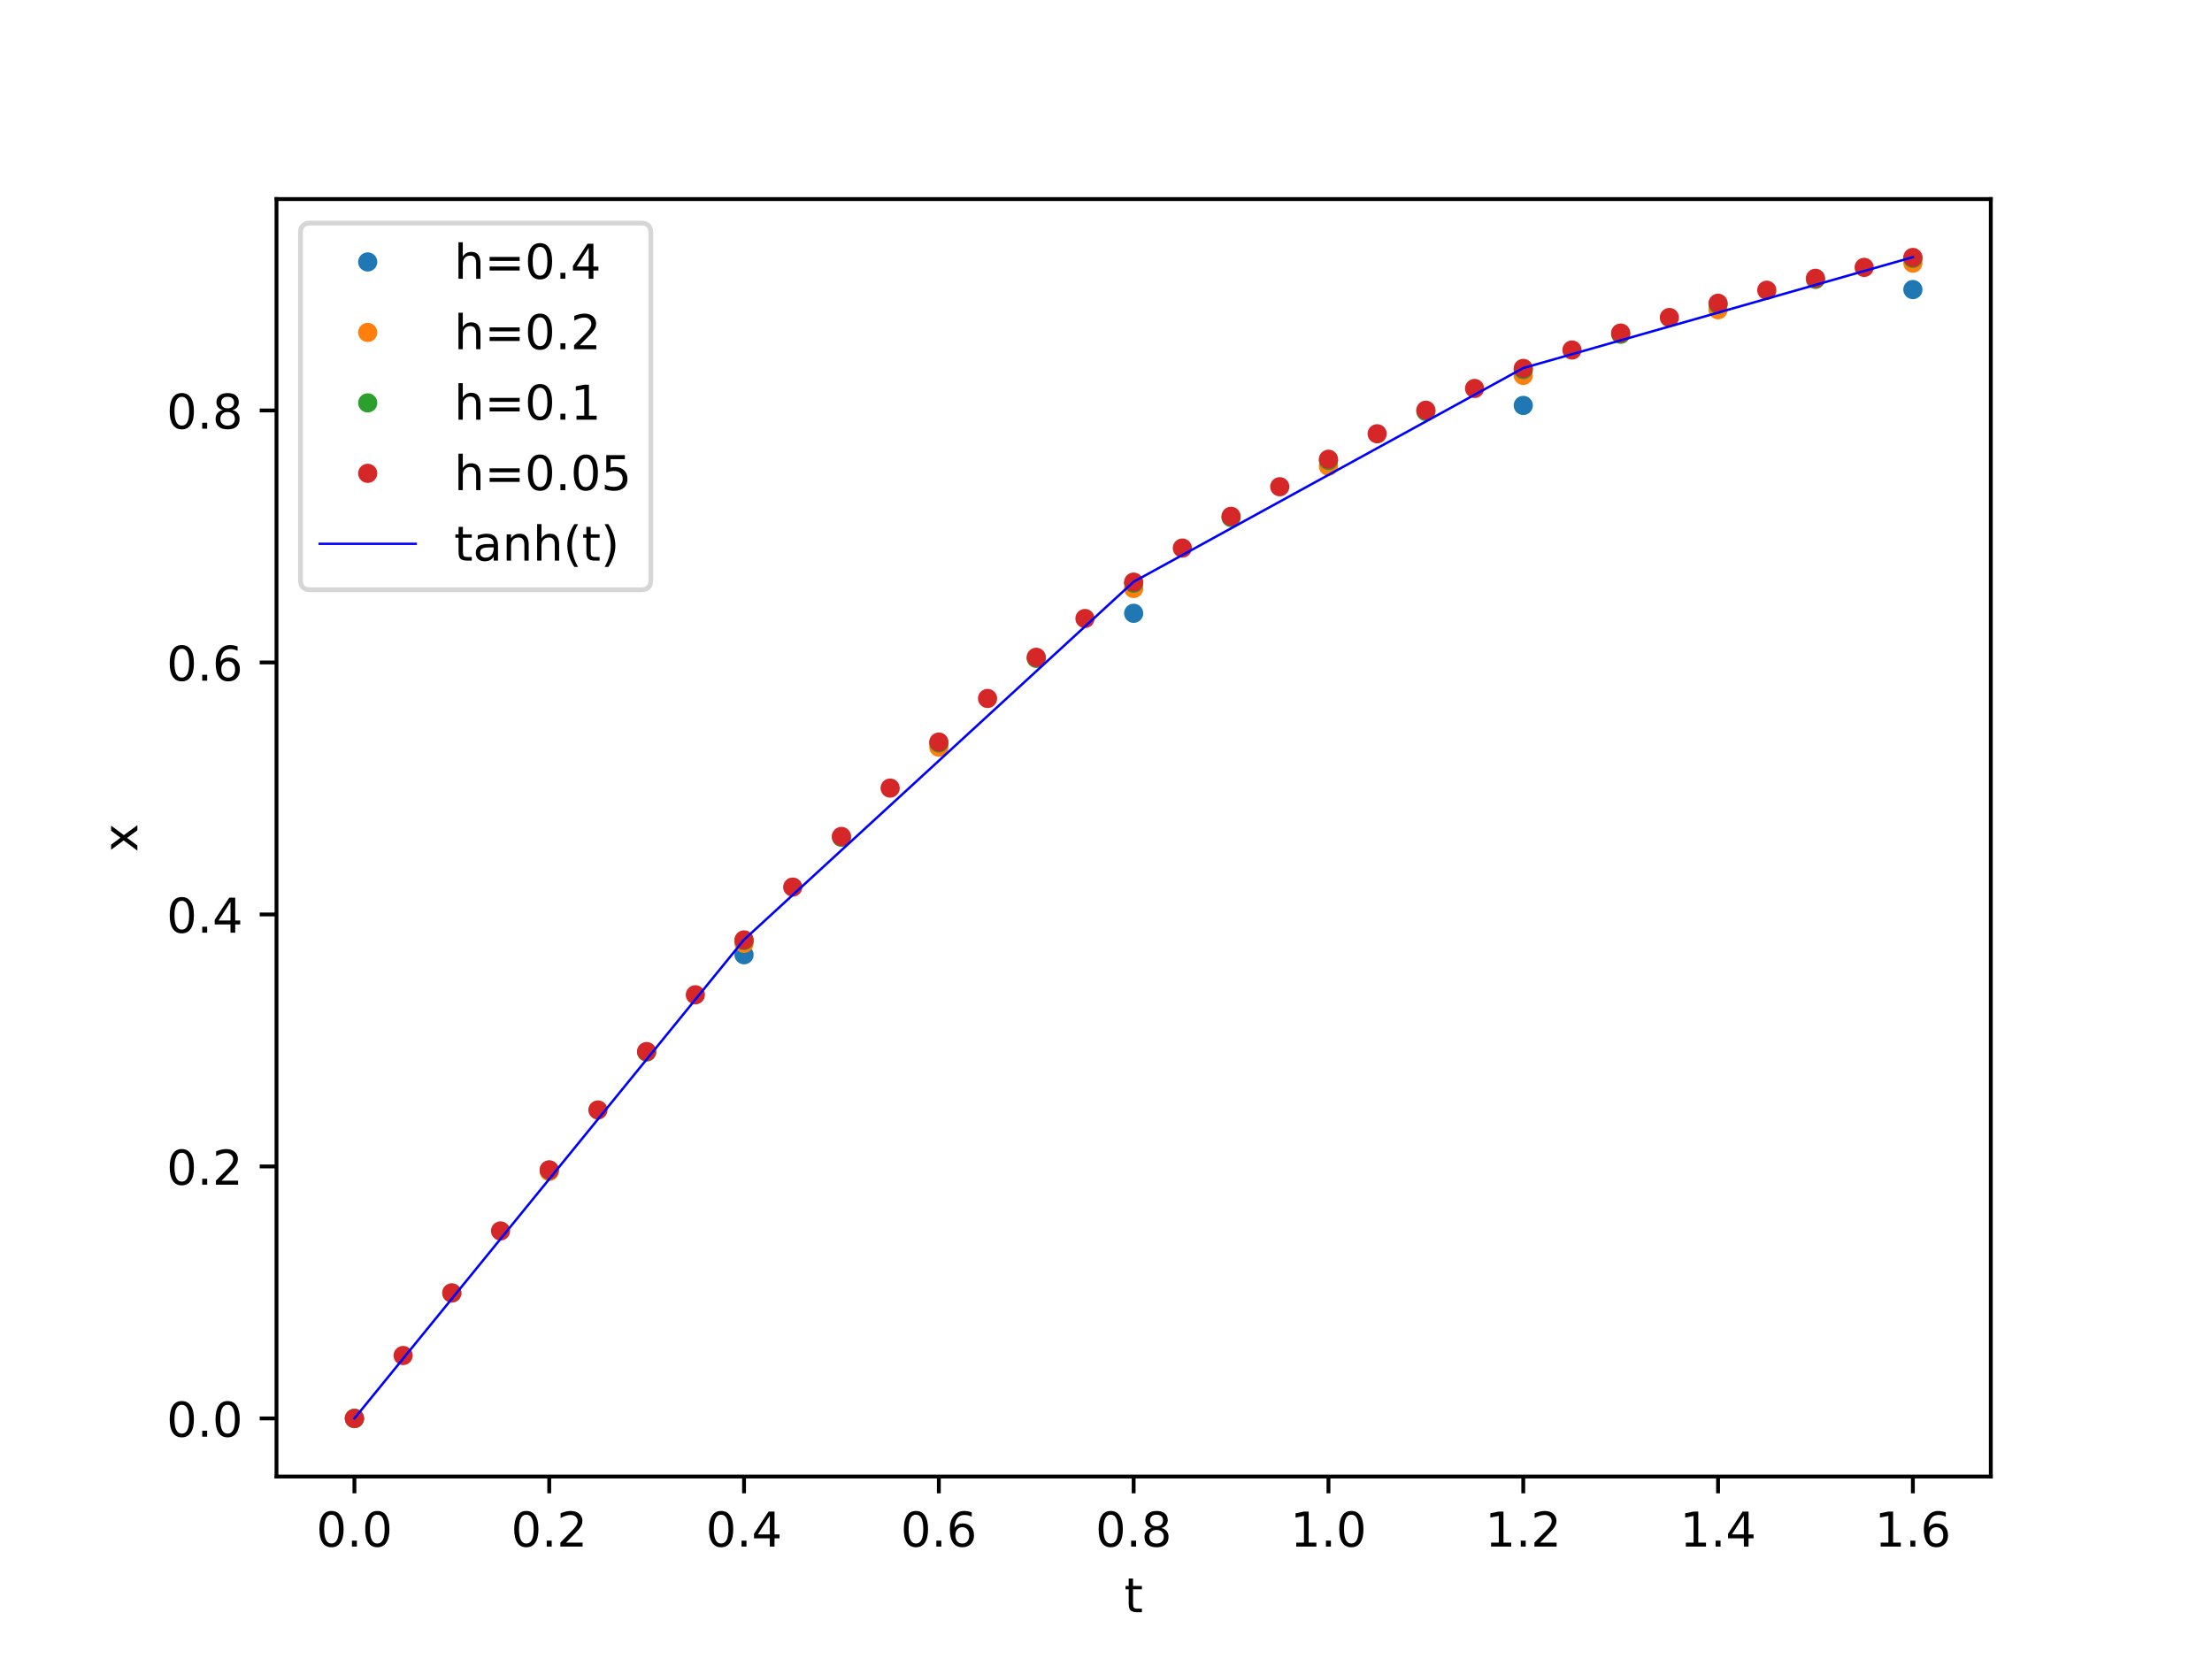 <?xml version="1.0" encoding="utf-8" standalone="no"?>
<!DOCTYPE svg PUBLIC "-//W3C//DTD SVG 1.1//EN"
  "http://www.w3.org/Graphics/SVG/1.1/DTD/svg11.dtd">
<!-- Created with matplotlib (https://matplotlib.org/) -->
<svg height="345.6pt" version="1.1" viewBox="0 0 460.8 345.6" width="460.8pt" xmlns="http://www.w3.org/2000/svg" xmlns:xlink="http://www.w3.org/1999/xlink">
 <defs>
  <style type="text/css">
*{stroke-linecap:butt;stroke-linejoin:round;}
  </style>
 </defs>
 <g id="figure_1">
  <g id="patch_1">
   <path d="M 0 345.6 
L 460.8 345.6 
L 460.8 0 
L 0 0 
z
" style="fill:#ffffff;"/>
  </g>
  <g id="axes_1">
   <g id="patch_2">
    <path d="M 57.6 307.584 
L 414.72 307.584 
L 414.72 41.472 
L 57.6 41.472 
z
" style="fill:#ffffff;"/>
   </g>
   <g id="matplotlib.axis_1">
    <g id="xtick_1">
     <g id="line2d_1">
      <defs>
       <path d="M 0 0 
L 0 3.5 
" id="mbefe0fe104" style="stroke:#000000;stroke-width:0.8;"/>
      </defs>
      <g>
       <use style="stroke:#000000;stroke-width:0.8;" x="73.833" xlink:href="#mbefe0fe104" y="307.584"/>
      </g>
     </g>
     <g id="text_1">
      <!-- 0.0 -->
      <defs>
       <path d="M 31.781 66.406 
Q 24.172 66.406 20.328 58.906 
Q 16.5 51.422 16.5 36.375 
Q 16.5 21.391 20.328 13.891 
Q 24.172 6.391 31.781 6.391 
Q 39.453 6.391 43.281 13.891 
Q 47.125 21.391 47.125 36.375 
Q 47.125 51.422 43.281 58.906 
Q 39.453 66.406 31.781 66.406 
z
M 31.781 74.219 
Q 44.047 74.219 50.516 64.516 
Q 56.984 54.828 56.984 36.375 
Q 56.984 17.969 50.516 8.266 
Q 44.047 -1.422 31.781 -1.422 
Q 19.531 -1.422 13.062 8.266 
Q 6.594 17.969 6.594 36.375 
Q 6.594 54.828 13.062 64.516 
Q 19.531 74.219 31.781 74.219 
z
" id="DejaVuSans-48"/>
       <path d="M 10.688 12.406 
L 21 12.406 
L 21 0 
L 10.688 0 
z
" id="DejaVuSans-46"/>
      </defs>
      <g transform="translate(65.881 322.182)scale(0.1 -0.1)">
       <use xlink:href="#DejaVuSans-48"/>
       <use x="63.623" xlink:href="#DejaVuSans-46"/>
       <use x="95.41" xlink:href="#DejaVuSans-48"/>
      </g>
     </g>
    </g>
    <g id="xtick_2">
     <g id="line2d_2">
      <g>
       <use style="stroke:#000000;stroke-width:0.8;" x="114.415" xlink:href="#mbefe0fe104" y="307.584"/>
      </g>
     </g>
     <g id="text_2">
      <!-- 0.2 -->
      <defs>
       <path d="M 19.188 8.297 
L 53.609 8.297 
L 53.609 0 
L 7.328 0 
L 7.328 8.297 
Q 12.938 14.109 22.625 23.891 
Q 32.328 33.688 34.812 36.531 
Q 39.547 41.844 41.422 45.531 
Q 43.312 49.219 43.312 52.781 
Q 43.312 58.594 39.234 62.25 
Q 35.156 65.922 28.609 65.922 
Q 23.969 65.922 18.812 64.312 
Q 13.672 62.703 7.812 59.422 
L 7.812 69.391 
Q 13.766 71.781 18.938 73 
Q 24.125 74.219 28.422 74.219 
Q 39.75 74.219 46.484 68.547 
Q 53.219 62.891 53.219 53.422 
Q 53.219 48.922 51.531 44.891 
Q 49.859 40.875 45.406 35.406 
Q 44.188 33.984 37.641 27.219 
Q 31.109 20.453 19.188 8.297 
z
" id="DejaVuSans-50"/>
      </defs>
      <g transform="translate(106.463 322.182)scale(0.1 -0.1)">
       <use xlink:href="#DejaVuSans-48"/>
       <use x="63.623" xlink:href="#DejaVuSans-46"/>
       <use x="95.41" xlink:href="#DejaVuSans-50"/>
      </g>
     </g>
    </g>
    <g id="xtick_3">
     <g id="line2d_3">
      <g>
       <use style="stroke:#000000;stroke-width:0.8;" x="154.996" xlink:href="#mbefe0fe104" y="307.584"/>
      </g>
     </g>
     <g id="text_3">
      <!-- 0.4 -->
      <defs>
       <path d="M 37.797 64.312 
L 12.891 25.391 
L 37.797 25.391 
z
M 35.203 72.906 
L 47.609 72.906 
L 47.609 25.391 
L 58.016 25.391 
L 58.016 17.188 
L 47.609 17.188 
L 47.609 0 
L 37.797 0 
L 37.797 17.188 
L 4.891 17.188 
L 4.891 26.703 
z
" id="DejaVuSans-52"/>
      </defs>
      <g transform="translate(147.045 322.182)scale(0.1 -0.1)">
       <use xlink:href="#DejaVuSans-48"/>
       <use x="63.623" xlink:href="#DejaVuSans-46"/>
       <use x="95.41" xlink:href="#DejaVuSans-52"/>
      </g>
     </g>
    </g>
    <g id="xtick_4">
     <g id="line2d_4">
      <g>
       <use style="stroke:#000000;stroke-width:0.8;" x="195.578" xlink:href="#mbefe0fe104" y="307.584"/>
      </g>
     </g>
     <g id="text_4">
      <!-- 0.6 -->
      <defs>
       <path d="M 33.016 40.375 
Q 26.375 40.375 22.484 35.828 
Q 18.609 31.297 18.609 23.391 
Q 18.609 15.531 22.484 10.953 
Q 26.375 6.391 33.016 6.391 
Q 39.656 6.391 43.531 10.953 
Q 47.406 15.531 47.406 23.391 
Q 47.406 31.297 43.531 35.828 
Q 39.656 40.375 33.016 40.375 
z
M 52.594 71.297 
L 52.594 62.312 
Q 48.875 64.062 45.094 64.984 
Q 41.312 65.922 37.594 65.922 
Q 27.828 65.922 22.672 59.328 
Q 17.531 52.734 16.797 39.406 
Q 19.672 43.656 24.016 45.922 
Q 28.375 48.188 33.594 48.188 
Q 44.578 48.188 50.953 41.516 
Q 57.328 34.859 57.328 23.391 
Q 57.328 12.156 50.688 5.359 
Q 44.047 -1.422 33.016 -1.422 
Q 20.359 -1.422 13.672 8.266 
Q 6.984 17.969 6.984 36.375 
Q 6.984 53.656 15.188 63.938 
Q 23.391 74.219 37.203 74.219 
Q 40.922 74.219 44.703 73.484 
Q 48.484 72.75 52.594 71.297 
z
" id="DejaVuSans-54"/>
      </defs>
      <g transform="translate(187.627 322.182)scale(0.1 -0.1)">
       <use xlink:href="#DejaVuSans-48"/>
       <use x="63.623" xlink:href="#DejaVuSans-46"/>
       <use x="95.41" xlink:href="#DejaVuSans-54"/>
      </g>
     </g>
    </g>
    <g id="xtick_5">
     <g id="line2d_5">
      <g>
       <use style="stroke:#000000;stroke-width:0.8;" x="236.16" xlink:href="#mbefe0fe104" y="307.584"/>
      </g>
     </g>
     <g id="text_5">
      <!-- 0.8 -->
      <defs>
       <path d="M 31.781 34.625 
Q 24.75 34.625 20.719 30.859 
Q 16.703 27.094 16.703 20.516 
Q 16.703 13.922 20.719 10.156 
Q 24.75 6.391 31.781 6.391 
Q 38.812 6.391 42.859 10.172 
Q 46.922 13.969 46.922 20.516 
Q 46.922 27.094 42.891 30.859 
Q 38.875 34.625 31.781 34.625 
z
M 21.922 38.812 
Q 15.578 40.375 12.031 44.719 
Q 8.5 49.078 8.5 55.328 
Q 8.5 64.062 14.719 69.141 
Q 20.953 74.219 31.781 74.219 
Q 42.672 74.219 48.875 69.141 
Q 55.078 64.062 55.078 55.328 
Q 55.078 49.078 51.531 44.719 
Q 48 40.375 41.703 38.812 
Q 48.828 37.156 52.797 32.312 
Q 56.781 27.484 56.781 20.516 
Q 56.781 9.906 50.312 4.234 
Q 43.844 -1.422 31.781 -1.422 
Q 19.734 -1.422 13.25 4.234 
Q 6.781 9.906 6.781 20.516 
Q 6.781 27.484 10.781 32.312 
Q 14.797 37.156 21.922 38.812 
z
M 18.312 54.391 
Q 18.312 48.734 21.844 45.562 
Q 25.391 42.391 31.781 42.391 
Q 38.141 42.391 41.719 45.562 
Q 45.312 48.734 45.312 54.391 
Q 45.312 60.062 41.719 63.234 
Q 38.141 66.406 31.781 66.406 
Q 25.391 66.406 21.844 63.234 
Q 18.312 60.062 18.312 54.391 
z
" id="DejaVuSans-56"/>
      </defs>
      <g transform="translate(228.208 322.182)scale(0.1 -0.1)">
       <use xlink:href="#DejaVuSans-48"/>
       <use x="63.623" xlink:href="#DejaVuSans-46"/>
       <use x="95.41" xlink:href="#DejaVuSans-56"/>
      </g>
     </g>
    </g>
    <g id="xtick_6">
     <g id="line2d_6">
      <g>
       <use style="stroke:#000000;stroke-width:0.8;" x="276.742" xlink:href="#mbefe0fe104" y="307.584"/>
      </g>
     </g>
     <g id="text_6">
      <!-- 1.0 -->
      <defs>
       <path d="M 12.406 8.297 
L 28.516 8.297 
L 28.516 63.922 
L 10.984 60.406 
L 10.984 69.391 
L 28.422 72.906 
L 38.281 72.906 
L 38.281 8.297 
L 54.391 8.297 
L 54.391 0 
L 12.406 0 
z
" id="DejaVuSans-49"/>
      </defs>
      <g transform="translate(268.79 322.182)scale(0.1 -0.1)">
       <use xlink:href="#DejaVuSans-49"/>
       <use x="63.623" xlink:href="#DejaVuSans-46"/>
       <use x="95.41" xlink:href="#DejaVuSans-48"/>
      </g>
     </g>
    </g>
    <g id="xtick_7">
     <g id="line2d_7">
      <g>
       <use style="stroke:#000000;stroke-width:0.8;" x="317.324" xlink:href="#mbefe0fe104" y="307.584"/>
      </g>
     </g>
     <g id="text_7">
      <!-- 1.2 -->
      <g transform="translate(309.372 322.182)scale(0.1 -0.1)">
       <use xlink:href="#DejaVuSans-49"/>
       <use x="63.623" xlink:href="#DejaVuSans-46"/>
       <use x="95.41" xlink:href="#DejaVuSans-50"/>
      </g>
     </g>
    </g>
    <g id="xtick_8">
     <g id="line2d_8">
      <g>
       <use style="stroke:#000000;stroke-width:0.8;" x="357.905" xlink:href="#mbefe0fe104" y="307.584"/>
      </g>
     </g>
     <g id="text_8">
      <!-- 1.4 -->
      <g transform="translate(349.954 322.182)scale(0.1 -0.1)">
       <use xlink:href="#DejaVuSans-49"/>
       <use x="63.623" xlink:href="#DejaVuSans-46"/>
       <use x="95.41" xlink:href="#DejaVuSans-52"/>
      </g>
     </g>
    </g>
    <g id="xtick_9">
     <g id="line2d_9">
      <g>
       <use style="stroke:#000000;stroke-width:0.8;" x="398.487" xlink:href="#mbefe0fe104" y="307.584"/>
      </g>
     </g>
     <g id="text_9">
      <!-- 1.6 -->
      <g transform="translate(390.536 322.182)scale(0.1 -0.1)">
       <use xlink:href="#DejaVuSans-49"/>
       <use x="63.623" xlink:href="#DejaVuSans-46"/>
       <use x="95.41" xlink:href="#DejaVuSans-54"/>
      </g>
     </g>
    </g>
    <g id="text_10">
     <!-- t -->
     <defs>
      <path d="M 18.312 70.219 
L 18.312 54.688 
L 36.812 54.688 
L 36.812 47.703 
L 18.312 47.703 
L 18.312 18.016 
Q 18.312 11.328 20.141 9.422 
Q 21.969 7.516 27.594 7.516 
L 36.812 7.516 
L 36.812 0 
L 27.594 0 
Q 17.188 0 13.234 3.875 
Q 9.281 7.766 9.281 18.016 
L 9.281 47.703 
L 2.688 47.703 
L 2.688 54.688 
L 9.281 54.688 
L 9.281 70.219 
z
" id="DejaVuSans-116"/>
     </defs>
     <g transform="translate(234.2 335.861)scale(0.1 -0.1)">
      <use xlink:href="#DejaVuSans-116"/>
     </g>
    </g>
   </g>
   <g id="matplotlib.axis_2">
    <g id="ytick_1">
     <g id="line2d_10">
      <defs>
       <path d="M 0 0 
L -3.5 0 
" id="mbfc5025104" style="stroke:#000000;stroke-width:0.8;"/>
      </defs>
      <g>
       <use style="stroke:#000000;stroke-width:0.8;" x="57.6" xlink:href="#mbfc5025104" y="295.488"/>
      </g>
     </g>
     <g id="text_11">
      <!-- 0.0 -->
      <g transform="translate(34.697 299.287)scale(0.1 -0.1)">
       <use xlink:href="#DejaVuSans-48"/>
       <use x="63.623" xlink:href="#DejaVuSans-46"/>
       <use x="95.41" xlink:href="#DejaVuSans-48"/>
      </g>
     </g>
    </g>
    <g id="ytick_2">
     <g id="line2d_11">
      <g>
       <use style="stroke:#000000;stroke-width:0.8;" x="57.6" xlink:href="#mbfc5025104" y="242.992"/>
      </g>
     </g>
     <g id="text_12">
      <!-- 0.2 -->
      <g transform="translate(34.697 246.791)scale(0.1 -0.1)">
       <use xlink:href="#DejaVuSans-48"/>
       <use x="63.623" xlink:href="#DejaVuSans-46"/>
       <use x="95.41" xlink:href="#DejaVuSans-50"/>
      </g>
     </g>
    </g>
    <g id="ytick_3">
     <g id="line2d_12">
      <g>
       <use style="stroke:#000000;stroke-width:0.8;" x="57.6" xlink:href="#mbfc5025104" y="190.496"/>
      </g>
     </g>
     <g id="text_13">
      <!-- 0.4 -->
      <g transform="translate(34.697 194.295)scale(0.1 -0.1)">
       <use xlink:href="#DejaVuSans-48"/>
       <use x="63.623" xlink:href="#DejaVuSans-46"/>
       <use x="95.41" xlink:href="#DejaVuSans-52"/>
      </g>
     </g>
    </g>
    <g id="ytick_4">
     <g id="line2d_13">
      <g>
       <use style="stroke:#000000;stroke-width:0.8;" x="57.6" xlink:href="#mbfc5025104" y="138"/>
      </g>
     </g>
     <g id="text_14">
      <!-- 0.6 -->
      <g transform="translate(34.697 141.799)scale(0.1 -0.1)">
       <use xlink:href="#DejaVuSans-48"/>
       <use x="63.623" xlink:href="#DejaVuSans-46"/>
       <use x="95.41" xlink:href="#DejaVuSans-54"/>
      </g>
     </g>
    </g>
    <g id="ytick_5">
     <g id="line2d_14">
      <g>
       <use style="stroke:#000000;stroke-width:0.8;" x="57.6" xlink:href="#mbfc5025104" y="85.504"/>
      </g>
     </g>
     <g id="text_15">
      <!-- 0.8 -->
      <g transform="translate(34.697 89.303)scale(0.1 -0.1)">
       <use xlink:href="#DejaVuSans-48"/>
       <use x="63.623" xlink:href="#DejaVuSans-46"/>
       <use x="95.41" xlink:href="#DejaVuSans-56"/>
      </g>
     </g>
    </g>
    <g id="text_16">
     <!-- x -->
     <defs>
      <path d="M 54.891 54.688 
L 35.109 28.078 
L 55.906 0 
L 45.312 0 
L 29.391 21.484 
L 13.484 0 
L 2.875 0 
L 24.125 28.609 
L 4.688 54.688 
L 15.281 54.688 
L 29.781 35.203 
L 44.281 54.688 
z
" id="DejaVuSans-120"/>
     </defs>
     <g transform="translate(28.617 177.487)rotate(-90)scale(0.1 -0.1)">
      <use xlink:href="#DejaVuSans-120"/>
     </g>
    </g>
   </g>
   <g id="line2d_15">
    <defs>
     <path d="M 0 1.5 
C 0.398 1.5 0.779 1.342 1.061 1.061 
C 1.342 0.779 1.5 0.398 1.5 0 
C 1.5 -0.398 1.342 -0.779 1.061 -1.061 
C 0.779 -1.342 0.398 -1.5 0 -1.5 
C -0.398 -1.5 -0.779 -1.342 -1.061 -1.061 
C -1.342 -0.779 -1.5 -0.398 -1.5 0 
C -1.5 0.398 -1.342 0.779 -1.061 1.061 
C -0.779 1.342 -0.398 1.5 0 1.5 
z
" id="m5d1813196e" style="stroke:#1f77b4;"/>
    </defs>
    <g clip-path="url(#pd065dc6434)">
     <use style="fill:#1f77b4;stroke:#1f77b4;" x="73.833" xlink:href="#m5d1813196e" y="295.488"/>
     <use style="fill:#1f77b4;stroke:#1f77b4;" x="154.996" xlink:href="#m5d1813196e" y="198.895"/>
     <use style="fill:#1f77b4;stroke:#1f77b4;" x="236.16" xlink:href="#m5d1813196e" y="127.762"/>
     <use style="fill:#1f77b4;stroke:#1f77b4;" x="317.324" xlink:href="#m5d1813196e" y="84.459"/>
     <use style="fill:#1f77b4;stroke:#1f77b4;" x="398.487" xlink:href="#m5d1813196e" y="60.322"/>
    </g>
   </g>
   <g id="line2d_16">
    <defs>
     <path d="M 0 1.5 
C 0.398 1.5 0.779 1.342 1.061 1.061 
C 1.342 0.779 1.5 0.398 1.5 0 
C 1.5 -0.398 1.342 -0.779 1.061 -1.061 
C 0.779 -1.342 0.398 -1.5 0 -1.5 
C -0.398 -1.5 -0.779 -1.342 -1.061 -1.061 
C -1.342 -0.779 -1.5 -0.398 -1.5 0 
C -1.5 0.398 -1.342 0.779 -1.061 1.061 
C -0.779 1.342 -0.398 1.5 0 1.5 
z
" id="ma2a1f3721e" style="stroke:#ff7f0e;"/>
    </defs>
    <g clip-path="url(#pd065dc6434)">
     <use style="fill:#ff7f0e;stroke:#ff7f0e;" x="73.833" xlink:href="#ma2a1f3721e" y="295.488"/>
     <use style="fill:#ff7f0e;stroke:#ff7f0e;" x="114.415" xlink:href="#ma2a1f3721e" y="244.042"/>
     <use style="fill:#ff7f0e;stroke:#ff7f0e;" x="154.996" xlink:href="#ma2a1f3721e" y="196.512"/>
     <use style="fill:#ff7f0e;stroke:#ff7f0e;" x="195.578" xlink:href="#ma2a1f3721e" y="155.649"/>
     <use style="fill:#ff7f0e;stroke:#ff7f0e;" x="236.16" xlink:href="#ma2a1f3721e" y="122.597"/>
     <use style="fill:#ff7f0e;stroke:#ff7f0e;" x="276.742" xlink:href="#ma2a1f3721e" y="97.129"/>
     <use style="fill:#ff7f0e;stroke:#ff7f0e;" x="317.324" xlink:href="#ma2a1f3721e" y="78.209"/>
     <use style="fill:#ff7f0e;stroke:#ff7f0e;" x="357.905" xlink:href="#ma2a1f3721e" y="64.525"/>
     <use style="fill:#ff7f0e;stroke:#ff7f0e;" x="398.487" xlink:href="#ma2a1f3721e" y="54.814"/>
    </g>
   </g>
   <g id="line2d_17">
    <defs>
     <path d="M 0 1.5 
C 0.398 1.5 0.779 1.342 1.061 1.061 
C 1.342 0.779 1.5 0.398 1.5 0 
C 1.5 -0.398 1.342 -0.779 1.061 -1.061 
C 0.779 -1.342 0.398 -1.5 0 -1.5 
C -0.398 -1.5 -0.779 -1.342 -1.061 -1.061 
C -1.342 -0.779 -1.5 -0.398 -1.5 0 
C -1.5 0.398 -1.342 0.779 -1.061 1.061 
C -0.779 1.342 -0.398 1.5 0 1.5 
z
" id="m644b86c73f" style="stroke:#2ca02c;"/>
    </defs>
    <g clip-path="url(#pd065dc6434)">
     <use style="fill:#2ca02c;stroke:#2ca02c;" x="73.833" xlink:href="#m644b86c73f" y="295.488"/>
     <use style="fill:#2ca02c;stroke:#2ca02c;" x="94.124" xlink:href="#m644b86c73f" y="269.371"/>
     <use style="fill:#2ca02c;stroke:#2ca02c;" x="114.415" xlink:href="#m644b86c73f" y="243.77"/>
     <use style="fill:#2ca02c;stroke:#2ca02c;" x="134.705" xlink:href="#m644b86c73f" y="219.16"/>
     <use style="fill:#2ca02c;stroke:#2ca02c;" x="154.996" xlink:href="#m644b86c73f" y="195.94"/>
     <use style="fill:#2ca02c;stroke:#2ca02c;" x="175.287" xlink:href="#m644b86c73f" y="174.416"/>
     <use style="fill:#2ca02c;stroke:#2ca02c;" x="195.578" xlink:href="#m644b86c73f" y="154.787"/>
     <use style="fill:#2ca02c;stroke:#2ca02c;" x="215.869" xlink:href="#m644b86c73f" y="137.15"/>
     <use style="fill:#2ca02c;stroke:#2ca02c;" x="236.16" xlink:href="#m644b86c73f" y="121.514"/>
     <use style="fill:#2ca02c;stroke:#2ca02c;" x="256.451" xlink:href="#m644b86c73f" y="107.814"/>
     <use style="fill:#2ca02c;stroke:#2ca02c;" x="276.742" xlink:href="#m644b86c73f" y="95.933"/>
     <use style="fill:#2ca02c;stroke:#2ca02c;" x="297.033" xlink:href="#m644b86c73f" y="85.722"/>
     <use style="fill:#2ca02c;stroke:#2ca02c;" x="317.324" xlink:href="#m644b86c73f" y="77.013"/>
     <use style="fill:#2ca02c;stroke:#2ca02c;" x="337.615" xlink:href="#m644b86c73f" y="69.633"/>
     <use style="fill:#2ca02c;stroke:#2ca02c;" x="357.905" xlink:href="#m644b86c73f" y="63.414"/>
     <use style="fill:#2ca02c;stroke:#2ca02c;" x="378.196" xlink:href="#m644b86c73f" y="58.198"/>
     <use style="fill:#2ca02c;stroke:#2ca02c;" x="398.487" xlink:href="#m644b86c73f" y="53.84"/>
    </g>
   </g>
   <g id="line2d_18">
    <defs>
     <path d="M 0 1.5 
C 0.398 1.5 0.779 1.342 1.061 1.061 
C 1.342 0.779 1.5 0.398 1.5 0 
C 1.5 -0.398 1.342 -0.779 1.061 -1.061 
C 0.779 -1.342 0.398 -1.5 0 -1.5 
C -0.398 -1.5 -0.779 -1.342 -1.061 -1.061 
C -1.342 -0.779 -1.5 -0.398 -1.5 0 
C -1.5 0.398 -1.342 0.779 -1.061 1.061 
C -0.779 1.342 -0.398 1.5 0 1.5 
z
" id="m987beb88ff" style="stroke:#d62728;"/>
    </defs>
    <g clip-path="url(#pd065dc6434)">
     <use style="fill:#d62728;stroke:#d62728;" x="73.833" xlink:href="#m987beb88ff" y="295.488"/>
     <use style="fill:#d62728;stroke:#d62728;" x="83.978" xlink:href="#m987beb88ff" y="282.38"/>
     <use style="fill:#d62728;stroke:#d62728;" x="94.124" xlink:href="#m987beb88ff" y="269.338"/>
     <use style="fill:#d62728;stroke:#d62728;" x="104.269" xlink:href="#m987beb88ff" y="256.425"/>
     <use style="fill:#d62728;stroke:#d62728;" x="114.415" xlink:href="#m987beb88ff" y="243.703"/>
     <use style="fill:#d62728;stroke:#d62728;" x="124.56" xlink:href="#m987beb88ff" y="231.229"/>
     <use style="fill:#d62728;stroke:#d62728;" x="134.705" xlink:href="#m987beb88ff" y="219.057"/>
     <use style="fill:#d62728;stroke:#d62728;" x="144.851" xlink:href="#m987beb88ff" y="207.235"/>
     <use style="fill:#d62728;stroke:#d62728;" x="154.996" xlink:href="#m987beb88ff" y="195.803"/>
     <use style="fill:#d62728;stroke:#d62728;" x="165.142" xlink:href="#m987beb88ff" y="184.797"/>
     <use style="fill:#d62728;stroke:#d62728;" x="175.287" xlink:href="#m987beb88ff" y="174.246"/>
     <use style="fill:#d62728;stroke:#d62728;" x="185.433" xlink:href="#m987beb88ff" y="164.17"/>
     <use style="fill:#d62728;stroke:#d62728;" x="195.578" xlink:href="#m987beb88ff" y="154.587"/>
     <use style="fill:#d62728;stroke:#d62728;" x="205.724" xlink:href="#m987beb88ff" y="145.504"/>
     <use style="fill:#d62728;stroke:#d62728;" x="215.869" xlink:href="#m987beb88ff" y="136.925"/>
     <use style="fill:#d62728;stroke:#d62728;" x="226.015" xlink:href="#m987beb88ff" y="128.848"/>
     <use style="fill:#d62728;stroke:#d62728;" x="236.16" xlink:href="#m987beb88ff" y="121.269"/>
     <use style="fill:#d62728;stroke:#d62728;" x="246.305" xlink:href="#m987beb88ff" y="114.175"/>
     <use style="fill:#d62728;stroke:#d62728;" x="256.451" xlink:href="#m987beb88ff" y="107.555"/>
     <use style="fill:#d62728;stroke:#d62728;" x="266.596" xlink:href="#m987beb88ff" y="101.392"/>
     <use style="fill:#d62728;stroke:#d62728;" x="276.742" xlink:href="#m987beb88ff" y="95.667"/>
     <use style="fill:#d62728;stroke:#d62728;" x="286.887" xlink:href="#m987beb88ff" y="90.362"/>
     <use style="fill:#d62728;stroke:#d62728;" x="297.033" xlink:href="#m987beb88ff" y="85.455"/>
     <use style="fill:#d62728;stroke:#d62728;" x="307.178" xlink:href="#m987beb88ff" y="80.926"/>
     <use style="fill:#d62728;stroke:#d62728;" x="317.324" xlink:href="#m987beb88ff" y="76.751"/>
     <use style="fill:#d62728;stroke:#d62728;" x="327.469" xlink:href="#m987beb88ff" y="72.91"/>
     <use style="fill:#d62728;stroke:#d62728;" x="337.615" xlink:href="#m987beb88ff" y="69.38"/>
     <use style="fill:#d62728;stroke:#d62728;" x="347.76" xlink:href="#m987beb88ff" y="66.142"/>
     <use style="fill:#d62728;stroke:#d62728;" x="357.905" xlink:href="#m987beb88ff" y="63.174"/>
     <use style="fill:#d62728;stroke:#d62728;" x="368.051" xlink:href="#m987beb88ff" y="60.458"/>
     <use style="fill:#d62728;stroke:#d62728;" x="378.196" xlink:href="#m987beb88ff" y="57.973"/>
     <use style="fill:#d62728;stroke:#d62728;" x="388.342" xlink:href="#m987beb88ff" y="55.704"/>
     <use style="fill:#d62728;stroke:#d62728;" x="398.487" xlink:href="#m987beb88ff" y="53.632"/>
    </g>
   </g>
   <g id="line2d_19">
    <path clip-path="url(#pd065dc6434)" d="M 73.833 295.488 
L 154.996 195.759 
L 236.16 121.191 
L 317.324 76.67 
L 398.487 53.568 
" style="fill:none;stroke:#0000ff;stroke-linecap:square;stroke-width:0.5;"/>
   </g>
   <g id="patch_3">
    <path d="M 57.6 307.584 
L 57.6 41.472 
" style="fill:none;stroke:#000000;stroke-linecap:square;stroke-linejoin:miter;stroke-width:0.8;"/>
   </g>
   <g id="patch_4">
    <path d="M 414.72 307.584 
L 414.72 41.472 
" style="fill:none;stroke:#000000;stroke-linecap:square;stroke-linejoin:miter;stroke-width:0.8;"/>
   </g>
   <g id="patch_5">
    <path d="M 57.6 307.584 
L 414.72 307.584 
" style="fill:none;stroke:#000000;stroke-linecap:square;stroke-linejoin:miter;stroke-width:0.8;"/>
   </g>
   <g id="patch_6">
    <path d="M 57.6 41.472 
L 414.72 41.472 
" style="fill:none;stroke:#000000;stroke-linecap:square;stroke-linejoin:miter;stroke-width:0.8;"/>
   </g>
   <g id="legend_1">
    <g id="patch_7">
     <path d="M 64.6 122.863 
L 133.583 122.863 
Q 135.583 122.863 135.583 120.863 
L 135.583 48.472 
Q 135.583 46.472 133.583 46.472 
L 64.6 46.472 
Q 62.6 46.472 62.6 48.472 
L 62.6 120.863 
Q 62.6 122.863 64.6 122.863 
z
" style="fill:#ffffff;opacity:0.8;stroke:#cccccc;stroke-linejoin:miter;"/>
    </g>
    <g id="line2d_20"/>
    <g id="line2d_21">
     <g>
      <use style="fill:#1f77b4;stroke:#1f77b4;" x="76.6" xlink:href="#m5d1813196e" y="54.57"/>
     </g>
    </g>
    <g id="text_17">
     <!-- h=0.4 -->
     <defs>
      <path d="M 54.891 33.016 
L 54.891 0 
L 45.906 0 
L 45.906 32.719 
Q 45.906 40.484 42.875 44.328 
Q 39.844 48.188 33.797 48.188 
Q 26.516 48.188 22.312 43.547 
Q 18.109 38.922 18.109 30.906 
L 18.109 0 
L 9.078 0 
L 9.078 75.984 
L 18.109 75.984 
L 18.109 46.188 
Q 21.344 51.125 25.703 53.562 
Q 30.078 56 35.797 56 
Q 45.219 56 50.047 50.172 
Q 54.891 44.344 54.891 33.016 
z
" id="DejaVuSans-104"/>
      <path d="M 10.594 45.406 
L 73.188 45.406 
L 73.188 37.203 
L 10.594 37.203 
z
M 10.594 25.484 
L 73.188 25.484 
L 73.188 17.188 
L 10.594 17.188 
z
" id="DejaVuSans-61"/>
     </defs>
     <g transform="translate(94.6 58.07)scale(0.1 -0.1)">
      <use xlink:href="#DejaVuSans-104"/>
      <use x="63.379" xlink:href="#DejaVuSans-61"/>
      <use x="147.168" xlink:href="#DejaVuSans-48"/>
      <use x="210.791" xlink:href="#DejaVuSans-46"/>
      <use x="242.578" xlink:href="#DejaVuSans-52"/>
     </g>
    </g>
    <g id="line2d_22"/>
    <g id="line2d_23">
     <g>
      <use style="fill:#ff7f0e;stroke:#ff7f0e;" x="76.6" xlink:href="#ma2a1f3721e" y="69.249"/>
     </g>
    </g>
    <g id="text_18">
     <!-- h=0.2 -->
     <g transform="translate(94.6 72.749)scale(0.1 -0.1)">
      <use xlink:href="#DejaVuSans-104"/>
      <use x="63.379" xlink:href="#DejaVuSans-61"/>
      <use x="147.168" xlink:href="#DejaVuSans-48"/>
      <use x="210.791" xlink:href="#DejaVuSans-46"/>
      <use x="242.578" xlink:href="#DejaVuSans-50"/>
     </g>
    </g>
    <g id="line2d_24"/>
    <g id="line2d_25">
     <g>
      <use style="fill:#2ca02c;stroke:#2ca02c;" x="76.6" xlink:href="#m644b86c73f" y="83.927"/>
     </g>
    </g>
    <g id="text_19">
     <!-- h=0.1 -->
     <g transform="translate(94.6 87.427)scale(0.1 -0.1)">
      <use xlink:href="#DejaVuSans-104"/>
      <use x="63.379" xlink:href="#DejaVuSans-61"/>
      <use x="147.168" xlink:href="#DejaVuSans-48"/>
      <use x="210.791" xlink:href="#DejaVuSans-46"/>
      <use x="242.578" xlink:href="#DejaVuSans-49"/>
     </g>
    </g>
    <g id="line2d_26"/>
    <g id="line2d_27">
     <g>
      <use style="fill:#d62728;stroke:#d62728;" x="76.6" xlink:href="#m987beb88ff" y="98.605"/>
     </g>
    </g>
    <g id="text_20">
     <!-- h=0.05 -->
     <defs>
      <path d="M 10.797 72.906 
L 49.516 72.906 
L 49.516 64.594 
L 19.828 64.594 
L 19.828 46.734 
Q 21.969 47.469 24.109 47.828 
Q 26.266 48.188 28.422 48.188 
Q 40.625 48.188 47.75 41.5 
Q 54.891 34.812 54.891 23.391 
Q 54.891 11.625 47.562 5.094 
Q 40.234 -1.422 26.906 -1.422 
Q 22.312 -1.422 17.547 -0.641 
Q 12.797 0.141 7.719 1.703 
L 7.719 11.625 
Q 12.109 9.234 16.797 8.062 
Q 21.484 6.891 26.703 6.891 
Q 35.156 6.891 40.078 11.328 
Q 45.016 15.766 45.016 23.391 
Q 45.016 31 40.078 35.438 
Q 35.156 39.891 26.703 39.891 
Q 22.75 39.891 18.812 39.016 
Q 14.891 38.141 10.797 36.281 
z
" id="DejaVuSans-53"/>
     </defs>
     <g transform="translate(94.6 102.105)scale(0.1 -0.1)">
      <use xlink:href="#DejaVuSans-104"/>
      <use x="63.379" xlink:href="#DejaVuSans-61"/>
      <use x="147.168" xlink:href="#DejaVuSans-48"/>
      <use x="210.791" xlink:href="#DejaVuSans-46"/>
      <use x="242.578" xlink:href="#DejaVuSans-48"/>
      <use x="306.201" xlink:href="#DejaVuSans-53"/>
     </g>
    </g>
    <g id="line2d_28">
     <path d="M 66.6 113.283 
L 86.6 113.283 
" style="fill:none;stroke:#0000ff;stroke-linecap:square;stroke-width:0.5;"/>
    </g>
    <g id="line2d_29"/>
    <g id="text_21">
     <!-- tanh(t) -->
     <defs>
      <path d="M 34.281 27.484 
Q 23.391 27.484 19.188 25 
Q 14.984 22.516 14.984 16.5 
Q 14.984 11.719 18.141 8.906 
Q 21.297 6.109 26.703 6.109 
Q 34.188 6.109 38.703 11.406 
Q 43.219 16.703 43.219 25.484 
L 43.219 27.484 
z
M 52.203 31.203 
L 52.203 0 
L 43.219 0 
L 43.219 8.297 
Q 40.141 3.328 35.547 0.953 
Q 30.953 -1.422 24.312 -1.422 
Q 15.922 -1.422 10.953 3.297 
Q 6 8.016 6 15.922 
Q 6 25.141 12.172 29.828 
Q 18.359 34.516 30.609 34.516 
L 43.219 34.516 
L 43.219 35.406 
Q 43.219 41.609 39.141 45 
Q 35.062 48.391 27.688 48.391 
Q 23 48.391 18.547 47.266 
Q 14.109 46.141 10.016 43.891 
L 10.016 52.203 
Q 14.938 54.109 19.578 55.047 
Q 24.219 56 28.609 56 
Q 40.484 56 46.344 49.844 
Q 52.203 43.703 52.203 31.203 
z
" id="DejaVuSans-97"/>
      <path d="M 54.891 33.016 
L 54.891 0 
L 45.906 0 
L 45.906 32.719 
Q 45.906 40.484 42.875 44.328 
Q 39.844 48.188 33.797 48.188 
Q 26.516 48.188 22.312 43.547 
Q 18.109 38.922 18.109 30.906 
L 18.109 0 
L 9.078 0 
L 9.078 54.688 
L 18.109 54.688 
L 18.109 46.188 
Q 21.344 51.125 25.703 53.562 
Q 30.078 56 35.797 56 
Q 45.219 56 50.047 50.172 
Q 54.891 44.344 54.891 33.016 
z
" id="DejaVuSans-110"/>
      <path d="M 31 75.875 
Q 24.469 64.656 21.281 53.656 
Q 18.109 42.672 18.109 31.391 
Q 18.109 20.125 21.312 9.062 
Q 24.516 -2 31 -13.188 
L 23.188 -13.188 
Q 15.875 -1.703 12.234 9.375 
Q 8.594 20.453 8.594 31.391 
Q 8.594 42.281 12.203 53.312 
Q 15.828 64.359 23.188 75.875 
z
" id="DejaVuSans-40"/>
      <path d="M 8.016 75.875 
L 15.828 75.875 
Q 23.141 64.359 26.781 53.312 
Q 30.422 42.281 30.422 31.391 
Q 30.422 20.453 26.781 9.375 
Q 23.141 -1.703 15.828 -13.188 
L 8.016 -13.188 
Q 14.5 -2 17.703 9.062 
Q 20.906 20.125 20.906 31.391 
Q 20.906 42.672 17.703 53.656 
Q 14.5 64.656 8.016 75.875 
z
" id="DejaVuSans-41"/>
     </defs>
     <g transform="translate(94.6 116.783)scale(0.1 -0.1)">
      <use xlink:href="#DejaVuSans-116"/>
      <use x="39.209" xlink:href="#DejaVuSans-97"/>
      <use x="100.488" xlink:href="#DejaVuSans-110"/>
      <use x="163.867" xlink:href="#DejaVuSans-104"/>
      <use x="227.246" xlink:href="#DejaVuSans-40"/>
      <use x="266.26" xlink:href="#DejaVuSans-116"/>
      <use x="305.469" xlink:href="#DejaVuSans-41"/>
     </g>
    </g>
   </g>
  </g>
 </g>
 <defs>
  <clipPath id="pd065dc6434">
   <rect height="266.112" width="357.12" x="57.6" y="41.472"/>
  </clipPath>
 </defs>
</svg>
